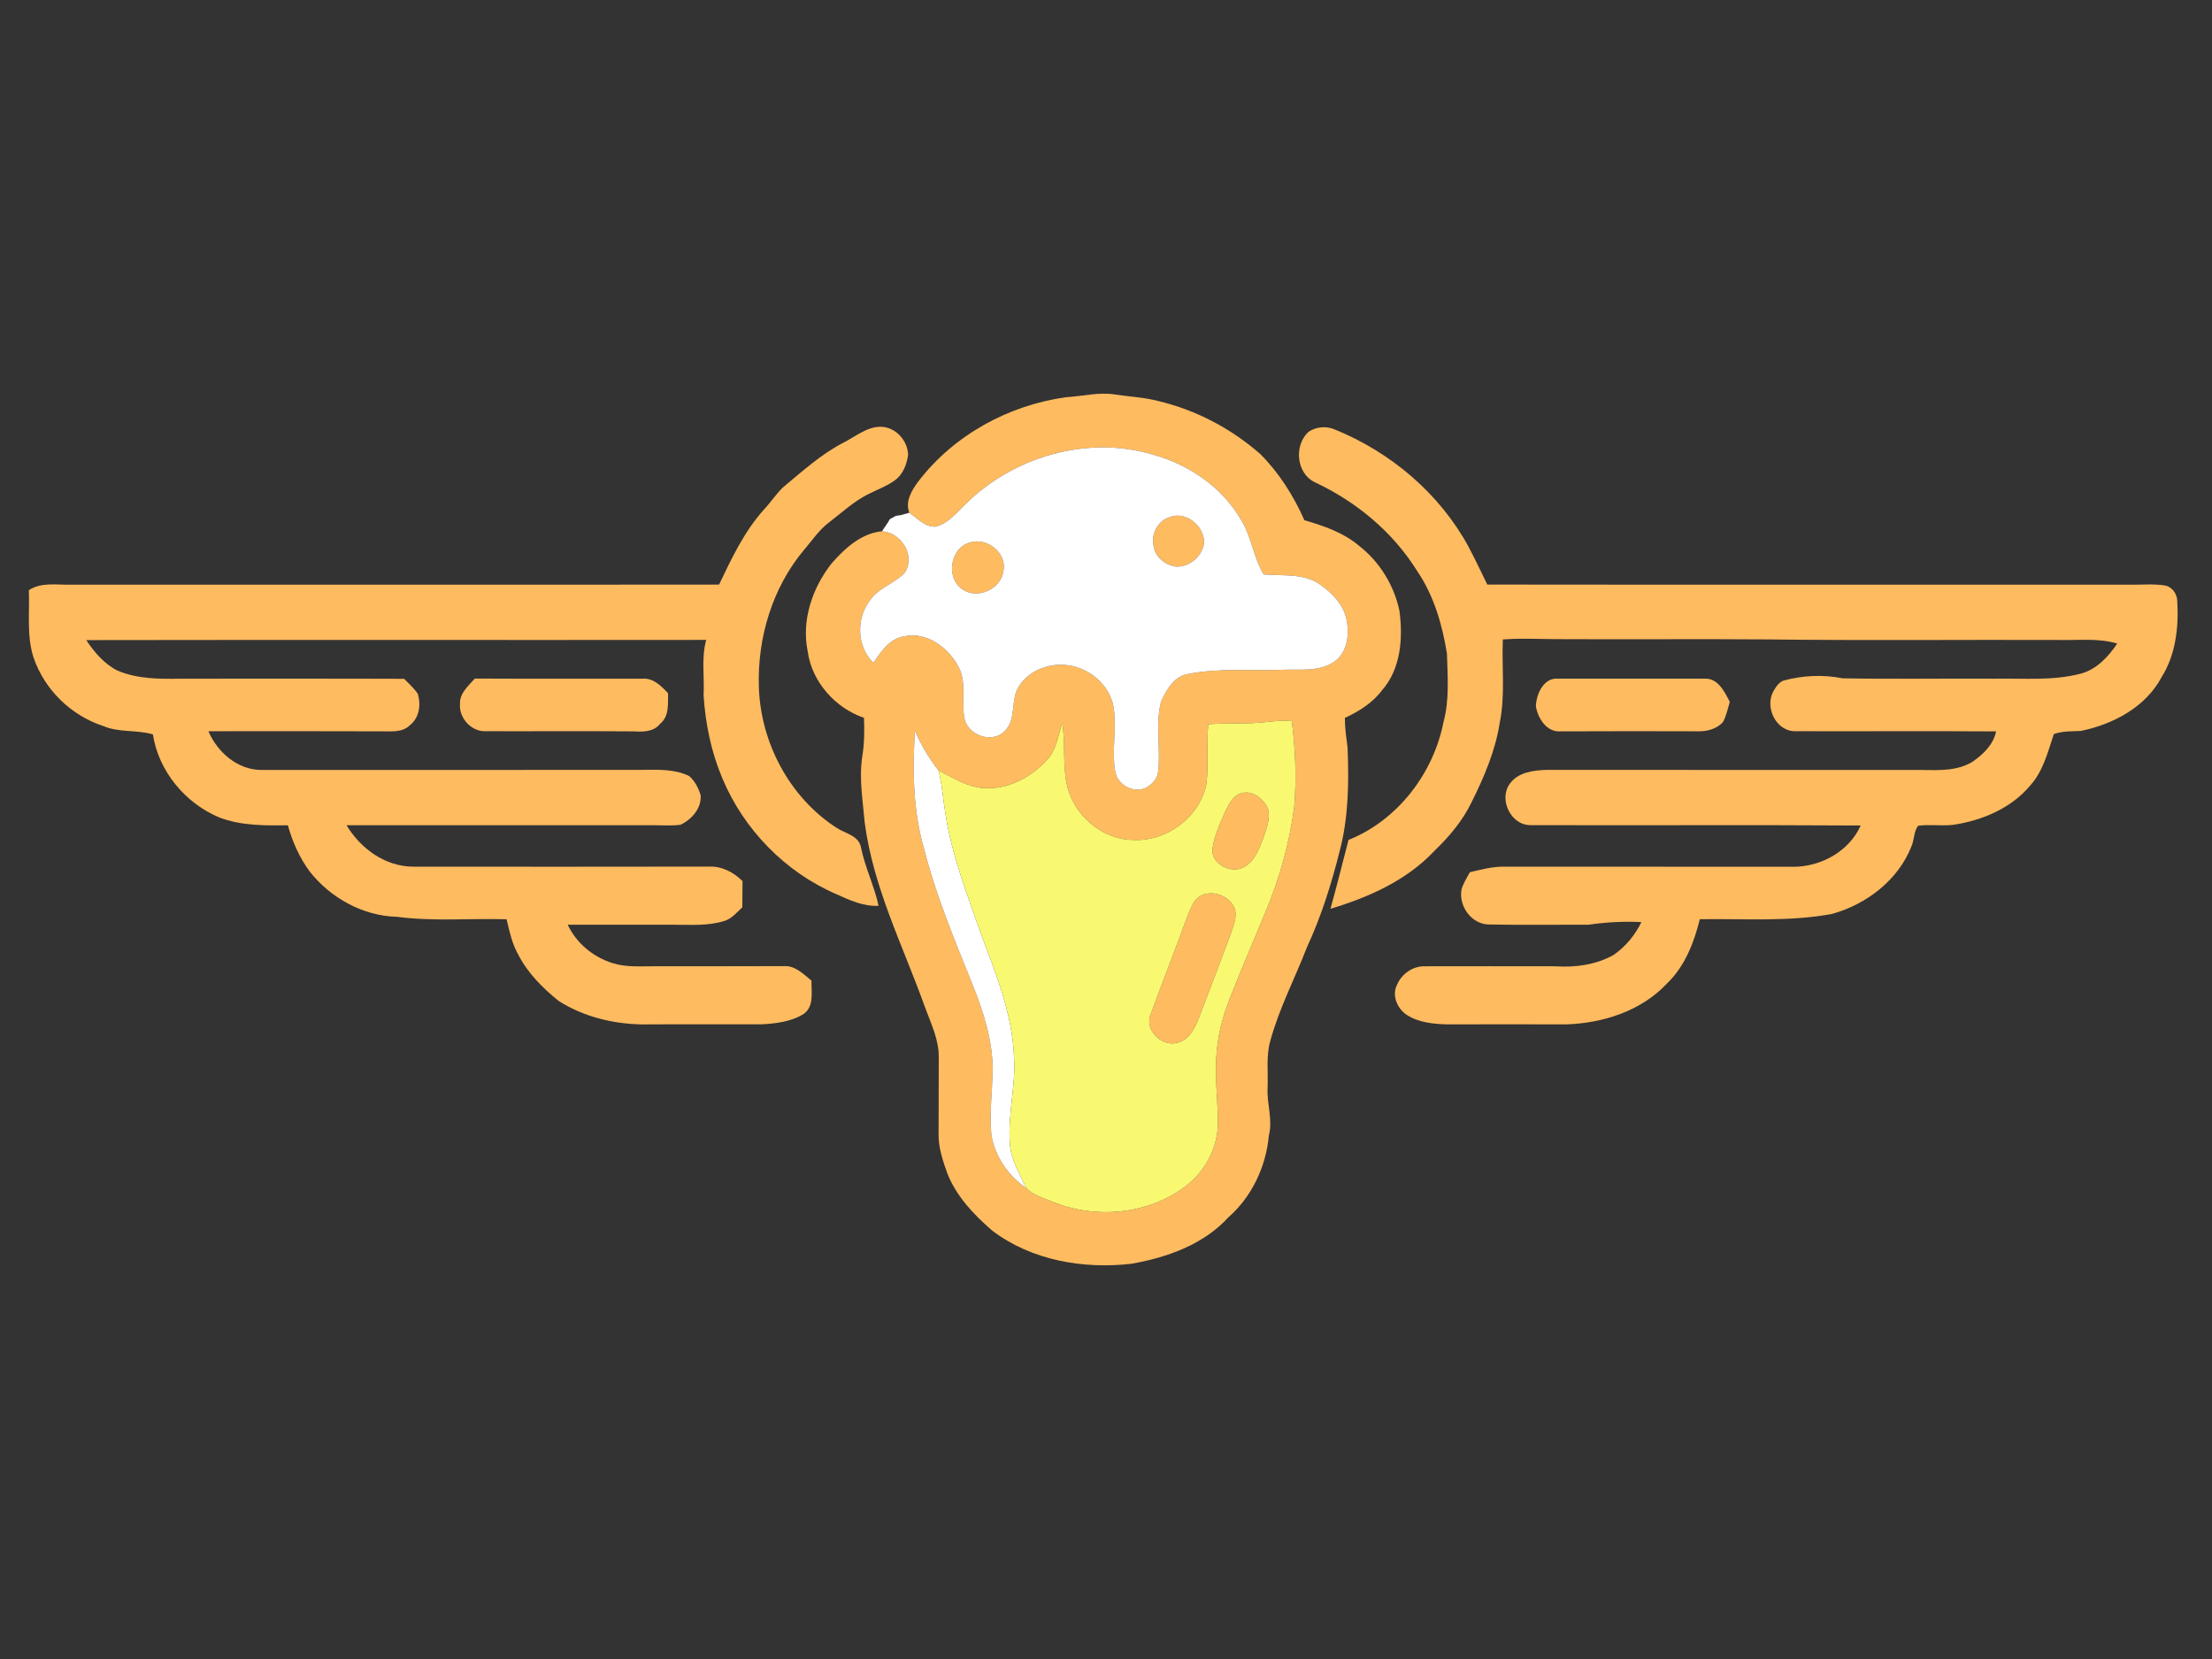 <svg width="800px" height="600px" xmlns="http://www.w3.org/2000/svg" transform="rotate(0) scale(1, 1)">

 <rect width="100%" height="100%" fill="#333333" stroke="none"/>

 <g>
  <title>Layer 1</title>

  <g>
   <path stroke-width="0px" fill="#ffbb60" d="m385.532,143.663c5.96,-0.35 11.91,-1.95 17.88,-0.97c5.15,0.79 10.4,1 15.46,2.34c13.62,3.21 26.36,9.93 36.88,19.13c6.84,6.83 12.1,15.16 16,23.98c7,2.04 14.17,4.48 19.81,9.29c7.41,5.77 12.62,14.26 14.56,23.44c1.33,9.9 0.54,21.04 -6.36,28.86c-3.42,4.53 -8.3,7.55 -13.37,9.91c-0.02,3.6 0.52,7.15 0.97,10.71c0.5,12.42 0.38,25.03 -2.77,37.14c-3,12 -6.71,23.87 -11.92,35.09c-4.37,11.3 -10.05,22.12 -13.25,33.86c-1.58,5.51 -0.74,11.3 -0.98,16.94c-0.33,5.79 1.93,11.52 0.46,17.27c-1.03,11.22 -6.1,22.13 -14.63,29.59c-9.06,9.94 -22.24,14.55 -35.15,16.83c-17.4,1.97 -36.08,-1.23 -50.27,-12c-6.65,-5.75 -12.95,-12.38 -16.24,-20.69c-1.58,-4.49 -3.18,-9.1 -3.16,-13.92c0.03,-9.34 0.05,-18.68 0.06,-28.01c0.11,-6.39 -2.79,-12.2 -4.93,-18.06c-7.9,-22.09 -18.81,-43.45 -21.86,-66.98c-0.67,-7.9 -2.08,-15.84 -0.88,-23.77c0.78,-4.64 0.8,-9.35 0.63,-14.03c-10.43,-3.58 -18.84,-13 -20.36,-24.03c-2.32,-11.26 1.7,-23.02 8.69,-31.86c4.77,-5.44 10.65,-10.84 18.19,-11.59c6.97,0.46 12.24,8.86 8.24,14.99c-3.62,3.86 -9.2,5.33 -12.38,9.69c-5.26,6.59 -5.12,16.9 1,22.9c2.77,-4.02 5.88,-8.78 11.12,-9.58c8.22,-1.8 16.06,4.11 19.72,11.09c3.12,5.93 0.79,12.8 2.21,19.06c1.63,5.88 10.09,8.66 14.48,4.11c4.49,-4.44 1.8,-11.67 5.39,-16.6c4.91,-7.22 15.39,-9.3 23.08,-5.54c5.65,2.52 10.12,7.86 10.97,14.07c1.04,7.48 -0.75,15.07 0.46,22.54c0.74,4.81 6.33,8.05 10.86,6.17c2.42,-1.12 4.5,-3.36 4.72,-6.11c0.96,-8.39 -1.09,-17.02 1.07,-25.28c2.02,-4.26 4.74,-9.18 9.91,-9.92c11.07,-2.15 22.46,-1.11 33.68,-1.49c6.31,-0.3 13.37,0.89 18.93,-2.85c4.93,-3.36 5.68,-10.09 4.49,-15.5c-1.14,-5.3 -5.14,-9.4 -9.43,-12.42c-5.93,-4.28 -13.62,-3.1 -20.49,-3.71c-3.7,-6.13 -4.36,-13.53 -8.11,-19.62c-6.89,-11.97 -19.03,-20.24 -32.24,-23.78c-23.75,-7.03 -50.6,0.96 -67.89,18.38c-3.09,2.99 -6.04,6.68 -10.42,7.73c-3.83,0.23 -6.58,-3.04 -9.5,-5.03c-1.59,-4.11 0.89,-8.15 3.29,-11.34c12.8,-16.74 32.61,-27.56 53.38,-30.43zm72.95,117.43c-7.14,0.86 -14.35,0.3 -21.51,0.83c-0.66,7.19 0.18,14.43 -0.65,21.59c-2.38,12.05 -14.55,21.03 -26.72,20.25c-11.48,-0.2 -21.69,-9.42 -23.88,-20.54c-1.35,-7.17 -0.43,-14.52 -1.51,-21.72c-1.58,4.47 -2.1,9.62 -5.45,13.24c-5.85,6.39 -14.35,10.96 -23.19,10.26c-5.94,-0.42 -10.99,-3.79 -16.16,-6.37c-3.48,-4.37 -6.25,-9.21 -8.53,-14.31c-0.82,14.19 -0.75,28.7 3.27,42.45c4.21,16.75 10.89,32.73 17.34,48.71c4.09,10.18 7.63,20.88 7.53,31.99c-0.24,7.68 -1.17,15.39 -0.47,23.08c1.33,7.75 6.16,14.78 12.65,19.16c2.59,2.75 6.51,3.61 9.87,5.11c15.14,6.01 33.35,4.49 46.72,-5.06c7.54,-5.22 12.59,-14.09 12.66,-23.32c0.08,-8.03 -1.11,-16.04 -0.57,-24.07c0.39,-7.14 2.11,-14.16 4.71,-20.81c4.2,-10.7 8.72,-21.25 13.15,-31.85c5.1,-12.2 8.68,-25.05 10.36,-38.17c0.8,-10.33 0.41,-20.73 -0.95,-31c-2.9,0.08 -5.8,0.21 -8.67,0.55z" class="cls-1"/>
   <path stroke-width="0px" fill="#ffbb60" d="m305.092,160.073c4.32,-2.19 8.36,-5.73 13.44,-5.73c5.32,0.08 9.69,4.89 9.9,10.08c-0.45,3.48 -1.83,7.15 -4.79,9.27c-2.98,2.22 -6.54,3.41 -9.8,5.11c-5.17,2.62 -9.42,6.63 -13.99,10.11c-3.59,2.7 -6.08,6.48 -8.97,9.85c-11.55,13.7 -17,31.92 -16.43,49.7c0.63,20.12 11.07,39.9 28.06,50.9c3.17,2.1 8.12,2.79 8.89,7.21c1.46,7.21 4.8,13.84 6.35,21.01c-5.45,0.33 -10.42,-2.02 -15.25,-4.19c-18.45,-7.93 -33.45,-23.32 -41.21,-41.8c-4.05,-9.53 -6.18,-19.83 -6.83,-30.13c0.37,-6.67 -0.88,-13.51 0.95,-20.03c-74.74,0.08 -149.47,-0.06 -224.21,0.07c2.89,4.39 6.48,8.59 11.24,11.01c7.26,3.09 15.34,3.09 23.1,2.94c26.87,0.03 53.74,-0.06 80.62,0.05c1.7,1.75 3.58,3.38 4.95,5.44c1.18,3.88 0.56,8.65 -2.81,11.28c-2.85,2.92 -7.19,2.2 -10.86,2.27c-20.69,-0.08 -41.38,-0.04 -62.07,-0.03c3.26,7.59 10.5,13.94 19.06,14c46.02,-0.03 92.04,0.05 138.06,-0.03c5.62,-0.07 11.57,-0.32 16.76,2.24c2.06,1.77 3.36,4.33 4.14,6.9c0.4,4.71 -3.22,8.81 -7.26,10.7c-3.53,0.49 -7.11,0.12 -10.65,0.18c-36.73,0 -73.45,-0.01 -110.17,0c5.13,8.46 13.96,14.94 24.14,14.99c35.68,0.01 71.37,0.06 107.05,-0.02c4.61,-0.19 8.83,2.07 12.04,5.23c-0.04,3.16 -0.06,6.33 -0.07,9.49c-1.96,1.79 -3.72,4.02 -6.32,4.88c-6.03,1.93 -12.43,1.42 -18.65,1.42c-12.73,-0.04 -25.46,0.02 -38.18,0.01c3.17,6.72 9.26,11.72 16.32,13.91c4.79,1.49 9.87,1.09 14.82,1.1c15.69,-0.03 31.38,0.03 47.07,-0.05c4.05,-0.24 7.06,2.88 9.95,5.25c-0.08,4.05 1.03,9.26 -2.8,12.02c-4.47,2.84 -9.99,3.47 -15.18,3.78c-14.33,0.02 -28.67,-0.07 -43,0.03c-10.65,-0.12 -21.45,-2.75 -30.48,-8.5c-5.7,-4.63 -11.08,-9.95 -14.48,-16.55c-2.33,-3.99 -3.26,-8.55 -4.33,-12.98c-13.22,-0.37 -26.53,0.83 -39.68,-0.89c-12.31,-0.31 -24.08,-6.86 -31.61,-16.49c-3.64,-4.97 -6.18,-10.69 -7.81,-16.62c-8.32,0.14 -16.91,0.2 -24.8,-2.82c-12.35,-5.17 -21.94,-16.71 -24.02,-30.04c-5.88,-1.74 -12.25,-0.57 -17.97,-3.04c-11.64,-3.79 -21.2,-13.12 -25.17,-24.7c-2.58,-7.89 -1.39,-16.27 -1.72,-24.41c4.5,-2.99 10.01,-1.87 15.07,-2c78.19,-0.03 156.38,0.06 234.56,-0.03c4.55,-9.51 9.1,-19.21 16.22,-27.13c2.44,-2.57 4.36,-5.59 6.92,-8.05c6.97,-5.8 13.76,-11.98 21.88,-16.17l0.01,0z" class="cls-1"/>
   <path stroke-width="0px" fill="#ffbb60" d="m473.242,156.173c2.74,-1.83 6.35,-2.17 9.39,-0.89c20.3,8.21 38.01,23.17 48.5,42.49c2.36,4.49 4.55,9.07 6.76,13.64c77.52,0.1 155.05,0.01 232.57,0.04c4.2,0.1 8.47,-0.4 12.64,0.32c2.59,0.55 4.28,3.08 4.34,5.65c0.54,9.38 -0.53,19.27 -5.63,27.39c-5.78,10.95 -17.58,17.15 -29.3,19.55c-3.27,0.12 -6.59,0.01 -9.71,1.12c-2.17,6.46 -3.87,13.42 -8.55,18.61c-6.9,8.25 -17.35,12.63 -27.78,14.21c-4.24,0.49 -8.52,-0.23 -12.75,0.34c-1.63,2.09 -1.35,5.14 -2.46,7.54c-4.83,12.2 -16.3,20.93 -28.73,24.36c-15.76,2.9 -31.84,1.66 -47.77,1.9c-2.11,8.54 -5.44,17.09 -11.91,23.29c-9.29,9.9 -23.06,14.3 -36.34,14.75c-14.36,-0.04 -28.71,-0.05 -43.07,0c-4.99,-0.14 -10.3,-0.63 -14.61,-3.4c-3.43,-2.21 -5.56,-7.02 -3.6,-10.86c1.68,-4.05 5.78,-6.91 10.22,-6.75c15.68,-0.06 31.37,0 47.05,0c7.2,0.48 14.61,-0.52 20.99,-4.05c4.37,-2.98 7.84,-7.19 10.14,-11.94c-6.4,-0.31 -12.78,0.03 -19.11,0.95c-12.01,-0.04 -24.03,0.16 -36.03,-0.08c-6.34,-0.07 -11.07,-6.73 -9.9,-12.76c0.68,-2.19 1.91,-4.14 2.98,-6.14c3.92,-0.92 7.86,-1.98 11.92,-2.01c35.01,0.06 70.03,-0.03 105.05,0.04c10.04,0.02 20.24,-5.59 24.4,-14.93c-39.84,-0.26 -79.7,0 -119.54,-0.13c-7.15,-0.05 -11.58,-9.66 -7.19,-15.19c3.03,-4.05 8.55,-4.63 13.23,-4.8c45.37,0.08 90.74,-0.02 136.12,0.04c6.06,0.12 12.59,0.32 17.94,-3.05c3.79,-2.66 7.46,-6.16 8.41,-10.9c-24.15,-0.17 -48.3,0 -72.44,-0.07c-6.95,0.21 -11.22,-8.3 -8.25,-14.18c0.94,-1.64 2.01,-3.53 3.91,-4.17c6.94,-1.84 14.23,-2.18 21.29,-0.78c18.32,0.34 36.67,0.02 55.01,0.13c10.4,-0.18 21,0.85 31.19,-1.84c5.71,-1.57 9.91,-6.11 13.1,-10.87c-6.92,-2.05 -14.16,-1.11 -21.25,-1.29c-34.97,-0.13 -69.95,0.25 -104.91,-0.2c-25.38,-0.2 -50.76,0.04 -76.13,-0.1c-6.2,0.01 -12.42,-0.38 -18.61,0.04c-0.33,0.02 -0.98,0.06 -1.31,0.08c-0.4,10.05 0.92,20.23 -1.12,30.15c-1.56,10.11 -5.65,19.61 -10.17,28.7c-3.24,6.72 -8.13,12.49 -13.47,17.63c-10,10.66 -23.79,16.8 -37.57,20.92c2.32,-8.26 4.35,-16.59 6.52,-24.89c17.8,-7.16 30.7,-24.04 34.37,-42.67c2.17,-8.04 1.46,-16.47 1.24,-24.68c-1.67,-10.49 -4.74,-21.06 -10.78,-29.92c-8.76,-14.1 -22.06,-25.13 -37.04,-32.11c-6.7,-3.25 -7.57,-13.35 -2.25,-18.23z" class="cls-1"/>
   <path stroke-width="0px" fill="#ffbb60" d="m422.932,187.053c5.92,-2.42 12.86,3.27 12.51,9.43c-0.69,4.76 -5.2,8.55 -10,8.46c-3.88,-0.49 -7.73,-3.43 -8.21,-7.48c-1.02,-4.25 1.46,-9.08 5.7,-10.41z" class="cls-1"/>
   <path stroke-width="0px" fill="#ffbb60" d="m351.012,196.133c5.98,-1.8 13.15,3.82 11.91,10.23c-0.72,6.69 -9.6,10.71 -15.02,6.65c-6.03,-4.16 -4.14,-15.19 3.11,-16.88z" class="cls-1"/>
   <path stroke-width="0px" fill="#ffbb60" d="m171.722,245.413c20.29,0.1 40.57,0 60.85,0.04c3.82,-0.2 6.63,2.7 9.04,5.26c-0.06,3.81 0.47,8.33 -2.86,11.04c-2.25,2.87 -5.96,2.99 -9.3,2.76c-18.02,-0.16 -36.04,0 -54.06,-0.06c-5.09,0.08 -9.52,-4.94 -9.02,-9.98c-0.15,-3.84 3.07,-6.43 5.35,-9.06z" class="cls-1"/>
   <path stroke-width="0px" fill="#ffbb60" d="m555.472,255.403c0.14,-4.38 2.78,-10.34 7.97,-9.97c17.67,0.03 35.34,0.02 53.02,0.01c4.83,-0.26 7.28,4.74 9.14,8.41c-0.75,2.44 -1.22,5 -2.45,7.26c-2.12,2.42 -5.53,3.39 -8.67,3.37c-16.66,-0.03 -33.31,-0.08 -49.97,0.02c-5.05,0.48 -8.36,-4.71 -9.04,-9.1z" class="cls-1"/>
   <path stroke-width="0px" fill="#ffbb60" d="m448.842,286.903c4.11,-1.31 8.25,2.07 9.76,5.71c0.91,3.48 -0.58,7.02 -1.64,10.3c-1.52,4 -3.16,8.6 -7.17,10.75c-4.67,2.58 -12.41,-1.47 -11.19,-7.23c0.7,-4.41 2.58,-8.52 4.36,-12.58c1.33,-2.71 2.72,-5.99 5.88,-6.95z" class="cls-1"/>
   <path stroke-width="0px" fill="#ffbb60" d="m434.782,323.723c4.39,-1.86 9.92,0.47 11.76,4.82c0.9,2.94 -0.35,5.94 -1.24,8.72c-3.9,10.41 -7.81,20.82 -11.82,31.19c-1.45,3.47 -3.38,7.5 -7.32,8.59c-5.64,1.9 -12.43,-4.4 -10.03,-10.15c4.37,-11.86 8.96,-23.64 13.32,-35.51c1.23,-2.83 2.22,-6.36 5.33,-7.66z" class="cls-1"/>
  </g>
  <g>
   <path fill="#ffffff" stroke-width="0px" d="m348.782,182.733c17.29,-17.42 44.14,-25.41 67.89,-18.38c13.21,3.54 25.35,11.81 32.24,23.78c3.75,6.09 4.41,13.49 8.11,19.62c6.87,0.61 14.56,-0.57 20.49,3.71c4.29,3.02 8.29,7.12 9.43,12.42c1.19,5.41 0.44,12.14 -4.49,15.5c-5.56,3.74 -12.62,2.55 -18.93,2.85c-11.22,0.38 -22.61,-0.66 -33.68,1.49c-5.17,0.74 -7.89,5.66 -9.91,9.92c-2.16,8.26 -0.11,16.89 -1.07,25.28c-0.22,2.75 -2.3,4.99 -4.72,6.11c-4.53,1.88 -10.12,-1.36 -10.86,-6.17c-1.21,-7.47 0.58,-15.06 -0.46,-22.54c-0.85,-6.21 -5.32,-11.55 -10.97,-14.07c-7.69,-3.76 -18.17,-1.68 -23.08,5.54c-3.59,4.93 -0.9,12.16 -5.39,16.6c-4.39,4.55 -12.85,1.77 -14.48,-4.11c-1.42,-6.26 0.91,-13.13 -2.21,-19.06c-3.66,-6.98 -11.5,-12.89 -19.72,-11.09c-5.24,0.8 -8.35,5.56 -11.12,9.58c-6.12,-6 -6.26,-16.31 -1,-22.9c3.18,-4.36 8.76,-5.83 12.38,-9.69c4,-6.13 -1.27,-14.53 -8.24,-14.99c0.92,-1.48 2.03,-2.84 2.84,-4.38c0.55,-0.29 1.63,-0.88 2.18,-1.18c0.47,-0.07 1.4,-0.22 1.87,-0.29c0.74,-0.21 2.23,-0.63 2.98,-0.85c2.92,1.99 5.67,5.26 9.5,5.03c4.38,-1.05 7.33,-4.74 10.42,-7.73zm74.15,4.32c-4.24,1.33 -6.72,6.16 -5.7,10.41c0.48,4.05 4.33,6.99 8.21,7.48c4.8,0.09 9.31,-3.7 10,-8.46c0.35,-6.16 -6.59,-11.85 -12.51,-9.43zm-71.92,9.08c-7.25,1.69 -9.14,12.72 -3.11,16.88c5.42,4.06 14.3,0.04 15.02,-6.65c1.24,-6.41 -5.93,-12.03 -11.91,-10.23z" class="cls-3"/>
   <path fill="#ffffff" stroke-width="0px" d="m330.882,264.323c2.28,5.1 5.05,9.94 8.53,14.31c1.34,5.01 1.61,10.22 2.47,15.32c2.21,14.97 7.78,29.14 12.75,43.35c5.44,14.61 11.59,29.4 12.11,45.21c0.63,10.33 -2.26,20.53 -1.53,30.87c0.33,5.92 3.53,11.09 5.99,16.33c-6.49,-4.38 -11.32,-11.41 -12.65,-19.16c-0.7,-7.69 0.23,-15.4 0.47,-23.08c0.1,-11.11 -3.44,-21.81 -7.53,-31.99c-6.45,-15.98 -13.13,-31.96 -17.34,-48.71c-4.02,-13.75 -4.09,-28.26 -3.27,-42.45z" class="cls-3"/>
  </g>
  <path fill="#f9f871" stroke-width="0px" d="m458.482,261.093c2.87,-0.34 5.77,-0.47 8.67,-0.55c1.36,10.27 1.75,20.67 0.95,31c-1.68,13.12 -5.26,25.97 -10.36,38.17c-4.43,10.6 -8.95,21.15 -13.15,31.85c-2.6,6.65 -4.32,13.67 -4.71,20.81c-0.54,8.03 0.65,16.04 0.57,24.07c-0.07,9.23 -5.12,18.1 -12.66,23.32c-13.37,9.55 -31.58,11.07 -46.72,5.06c-3.36,-1.5 -7.28,-2.36 -9.87,-5.11c-2.46,-5.24 -5.66,-10.41 -5.99,-16.33c-0.73,-10.34 2.16,-20.54 1.53,-30.87c-0.52,-15.81 -6.67,-30.6 -12.11,-45.21c-4.97,-14.21 -10.54,-28.38 -12.75,-43.35c-0.86,-5.1 -1.13,-10.31 -2.47,-15.32c5.17,2.58 10.22,5.95 16.16,6.37c8.84,0.7 17.34,-3.87 23.19,-10.26c3.35,-3.62 3.87,-8.77 5.45,-13.24c1.08,7.2 0.16,14.55 1.51,21.72c2.19,11.12 12.4,20.34 23.88,20.54c12.17,0.78 24.34,-8.2 26.72,-20.25c0.83,-7.16 -0.01,-14.4 0.65,-21.59c7.16,-0.53 14.37,0.03 21.51,-0.83zm-9.64,25.81c-3.16,0.96 -4.55,4.24 -5.88,6.95c-1.78,4.06 -3.66,8.17 -4.36,12.58c-1.22,5.76 6.52,9.81 11.19,7.23c4.01,-2.15 5.65,-6.75 7.17,-10.75c1.06,-3.28 2.55,-6.82 1.64,-10.3c-1.51,-3.64 -5.65,-7.02 -9.76,-5.71zm-14.06,36.82c-3.11,1.3 -4.1,4.83 -5.33,7.66c-4.36,11.87 -8.95,23.65 -13.32,35.51c-2.4,5.75 4.39,12.05 10.03,10.15c3.94,-1.09 5.87,-5.12 7.32,-8.59c4.01,-10.37 7.92,-20.78 11.82,-31.19c0.89,-2.78 2.14,-5.78 1.24,-8.72c-1.84,-4.35 -7.37,-6.68 -11.76,-4.82z" class="cls-2"/>
 </g>
</svg>